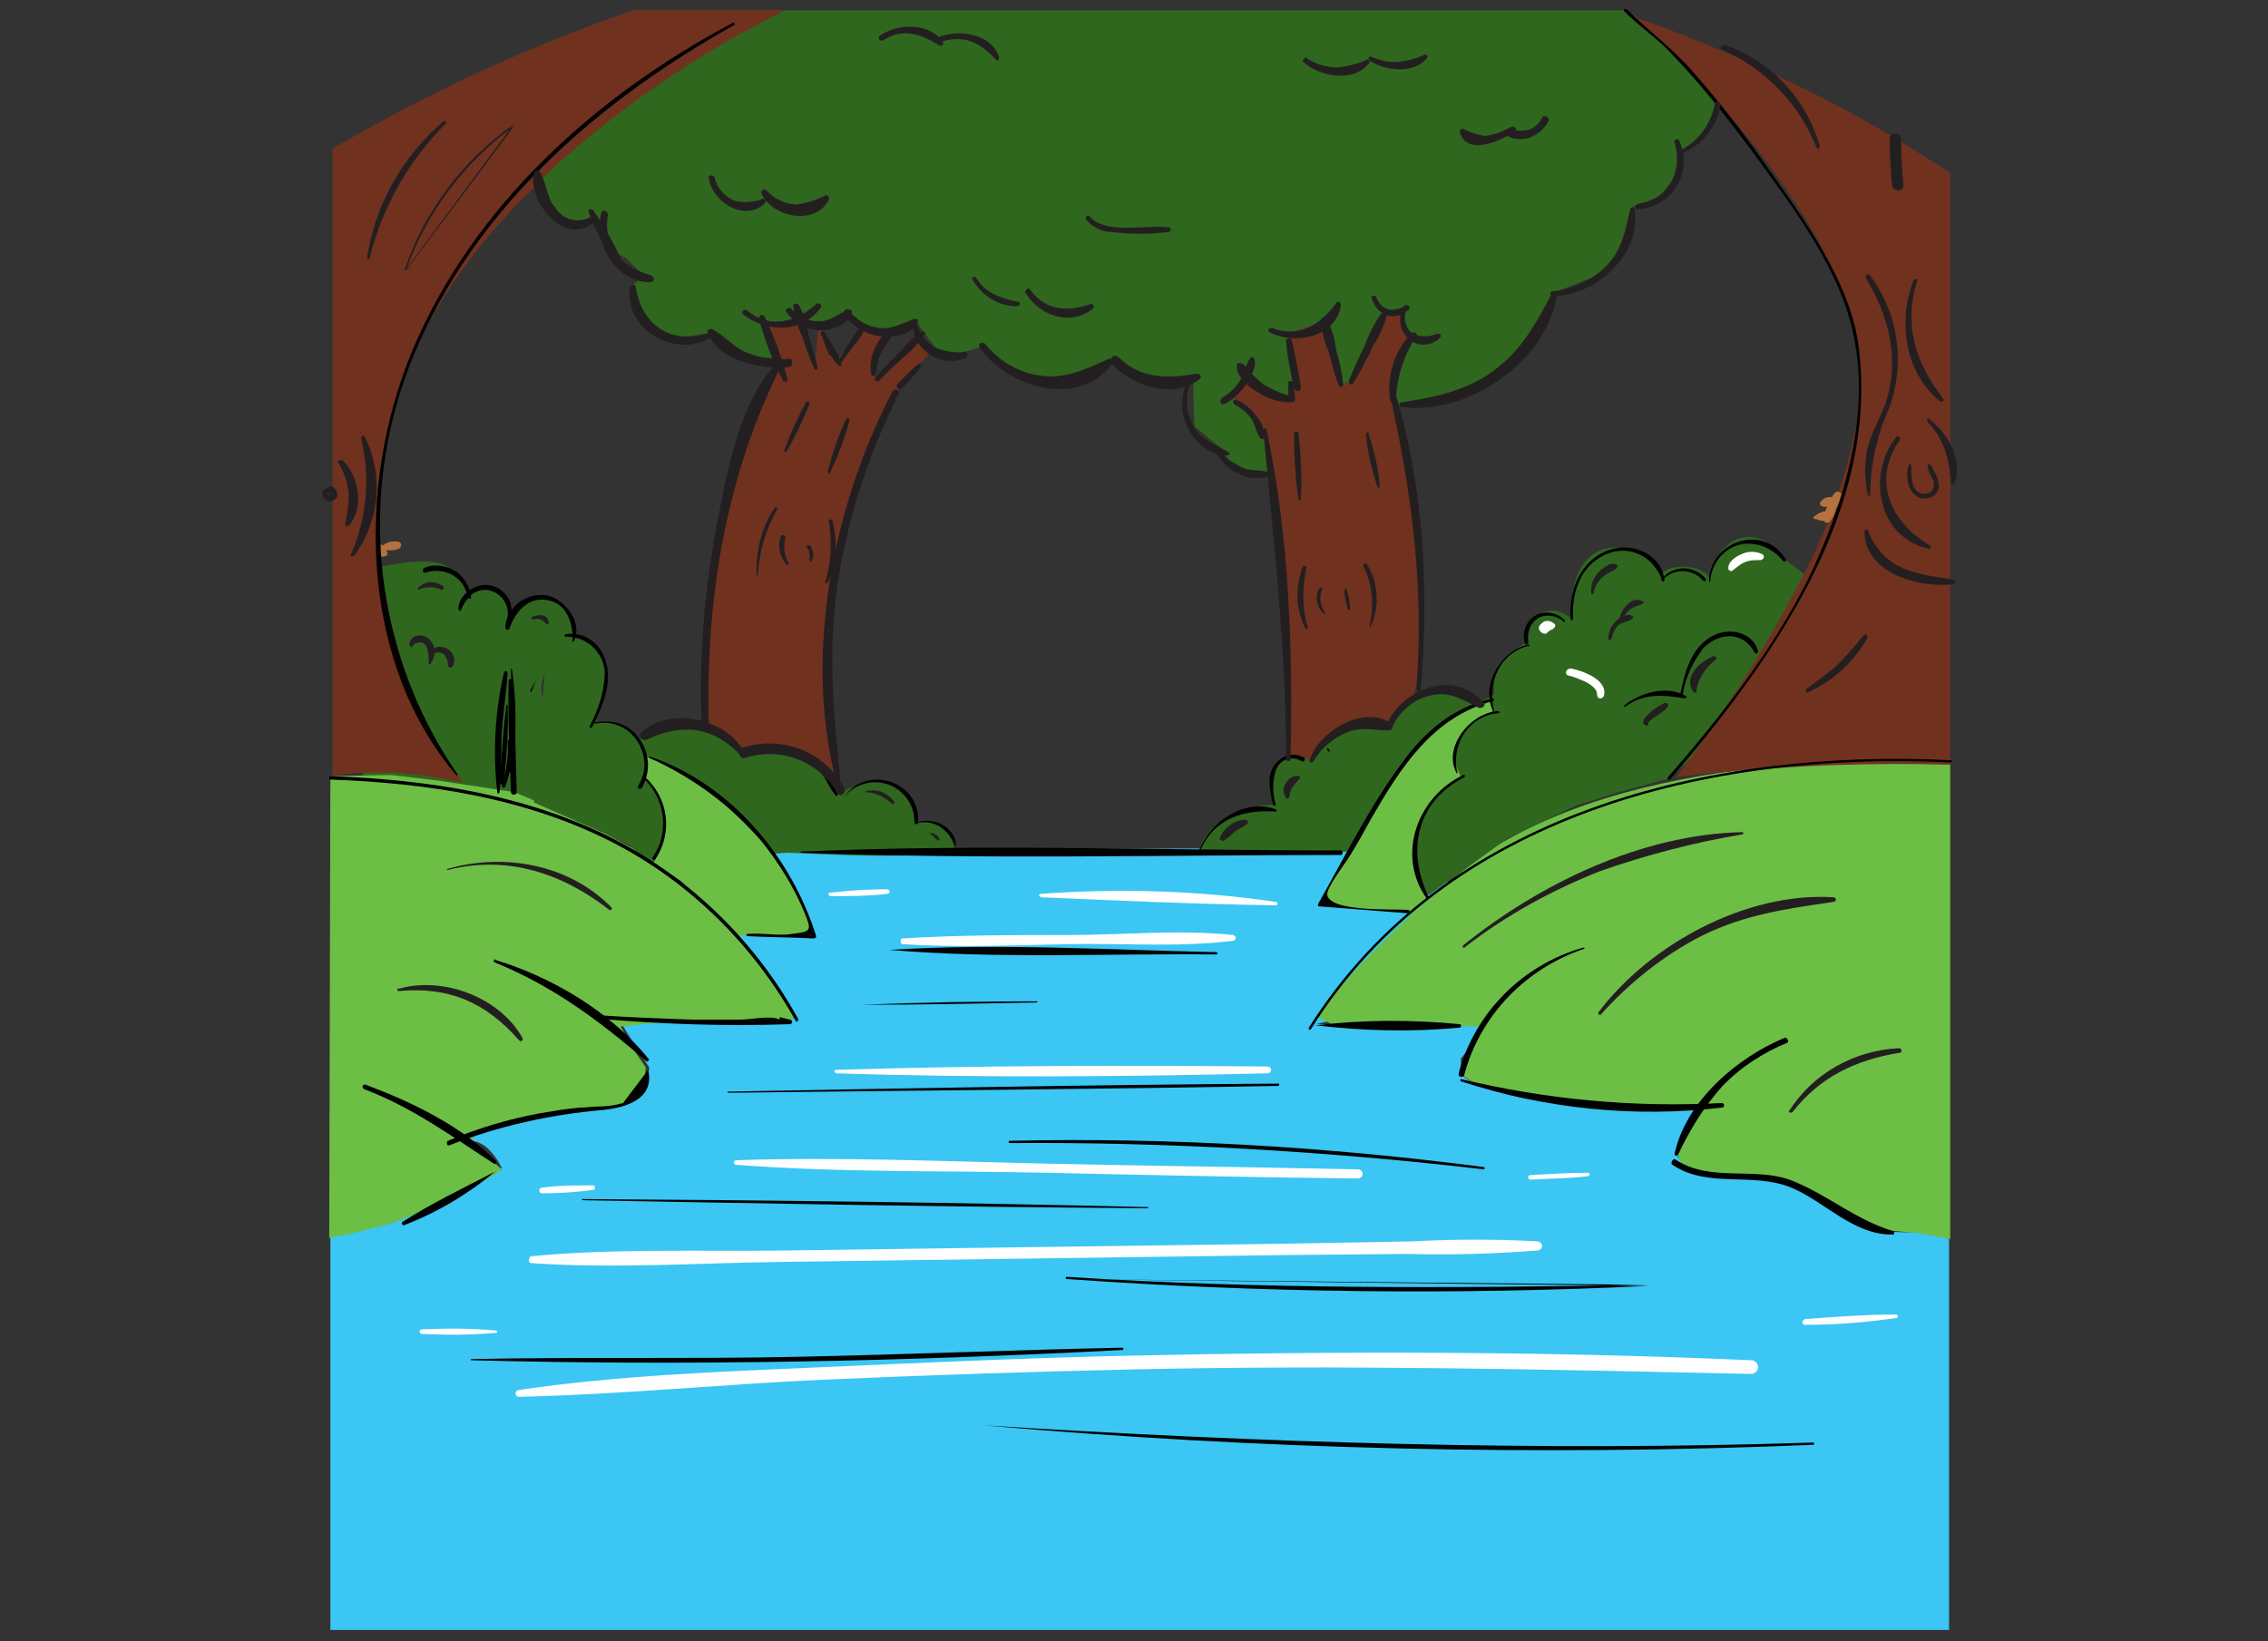 <?xml version="1.0" encoding="utf-8"?>
<!-- Generator: Adobe Illustrator 25.4.1, SVG Export Plug-In . SVG Version: 6.00 Build 0)  -->
<svg version="1.1" id="illustration" xmlns="http://www.w3.org/2000/svg" xmlns:xlink="http://www.w3.org/1999/xlink" x="0px"
	 y="0px" viewBox="0 0 198.4 143.6" style="enable-background:new 0 0 198.4 143.6;" xml:space="preserve">
<rect x="0" y="0" width="198.4" height="143.6" fill="#333333" stroke="none"/>
<style type="text/css">
	.st0{fill:#2F671F;}
	.st1{fill:#3BC6F4;}
	.st2{fill:#6DBE45;}
	.st3{fill:#71311F;}
	.st4{fill:#B57240;}
	.st5{fill:#010101;}
	.st6{fill:#231F20;}
	.st7{fill:#FFFFFF;}
</style>
<path class="st0" d="M150.4,4.5v4.7l0,0l-0.3,0.6l0,0l-1,1.9l0,0l-1.9,1.5l-0.5-0.8l0.2,2.6l-1.7,2.2l-1.8,0.7l0,0l-0.6,0.2
	c0,0.2,0,0.5,0,0.7l-0.1,1.7l-0.6,0.8L140,24l-4.1,1.6l-2,4.3l0,0l0,0l0,0l-3.1,3l0,0l-1.4,1.3l-1.9,0.3l0,0l-4.7,0.8l-0.4,0.2
	l-8.6,4.4l-2.3,1.2h-0.1l-0.4,0.2l-2-0.2l-1.5-0.9l-0.6-0.9l0,0l-2.4-2l-0.1-2.3v-1.7l-1.5,0.3l-3-0.7l-2.3-1.3l-1,0.5l0,0l-2.5,1.2
	h-4l-2.8-1.4l0,0L86,30.3L83.6,31l-1.4-0.1l-2-2.7L80,28.3L78.5,29l0,0l-0.8,0.4L76.7,29l0,0l-1.1-0.5l-1.4-1.1l-0.1-0.1l-1.6,0.9
	L70,28h-0.2l-3,0.2l0.1,0.2c0.3,0.8,0.6,1.5,0.9,2.3l0,0l0.2,0.6h-1.3L64.7,31c0,0,0,0-0.1,0l-2.2-1.9h-0.2l-2.5,0.4l-2.1-0.3
	l-1.5-1.5l-0.8-2.7l1-0.9l-1.5-1.5L53.6,22l-0.3-0.5l-0.4-0.8L51.9,19l-0.7,0.4l-1.7,0l-1.6-1.6l-0.7-2L47,15.4l0,0v-0.6l0,0l0.7-11
	c2.5-1,5.1-2,7.7-2.9h86.8c0.3,0.2,0.7,0.4,1,0.7l0,0C145.6,2.5,148,3.5,150.4,4.5z"/>
<path class="st1" d="M67.2,74.3l53.4-0.1l19.6,9.6l-25.1,5.8l4.3,0.1l4.5,0.2l5.8-0.2l-1.1,1.9l-0.8,1V94c0,0,2.9,3.4,20.8,3
	c-1,1.1-1.6,2.5-2,3.9l0.9,1.4l1.5,0.3l2.4,0.3h2.9l1.8,0.5l3.6,1.9l1,0.6l2.1,1.2l1.8,0.6l1.7,0.1h3l1.2,0.6v34.2H28.9v-34.4
	c0,0,5.3-0.8,8.7-2.7s6.3-3.3,6.3-3.3s-1.1-2.5-2.9-2.4l1.4-1.2l11.7-2l2.3-1.2l0.4-2l-1.3-2l-1.1-1.8l-1.8-1.1l5.2,0.6l5.1,0.1
	l4.5-0.2l-13-5.5L67.2,74.3z"/>
<path class="st2" d="M170.6,66.8c0,0-24.2-2.1-39.7,7.2c-5.9,4.2-11.2,9.2-15.8,14.9l1.6,0.8l4.2,0.1l3.8-0.1l5,0.1l-1.1,1.9
	l-0.8,2.3l1.4,0.9l2.9,0.8l5.4,0.8l6.1,0.5h3.9h1.2l-1,1.8l-1,2.1l0.6,1.4l4.2,0.5h2.9l1.8,0.5l3.6,1.9l2.5,1.3l2.4,1.1l3.3,0.3
	l2.6,0.5L170.6,66.8z"/>
<path class="st0" d="M47.9,62c-0.8-1.1-0.7-2.7,0.2-3.7c0.1-0.1,0.2-0.1,0.3,0c0,0,0,0.1,0.1,0.1c0.3-0.1,0.7-0.1,1-0.1l0.7-3.2
	c0,0-0.5-2.7-2.3-2.9c-1.2,0-2.4,0.4-3.3,1.3c0,0-0.4-2-1.8-2.1c-0.7-0.1-1.4,0.1-2,0.5c0,0,0.6-0.9-1.6-2.3s-8.5,0.7-8.5,0.7
	L32,71.9l14.6,1.5l2.1-10.8C48.4,62.5,48.1,62.3,47.9,62z"/>
<path class="st2" d="M28.9,67.9l5.3-0.1l4.2,0.5l6.6,1l5.9,2.5l5.7,3.1l4.5,3.5l5.4,5.8l3.2,4.9l-5.6,0.5L59,89.3l-4.7,0.5l0.6,1.1
	l-0.1,0l1.7,2.5l-0.3,2.2L54,96.8l-3,0.5l-3.8,0.3l-3.1,0.7l-1.8,0.4L41,99.9l1.5,1.2l1.4,1.2c-0.6,0.5-1.3,0.9-2,1.2
	c-0.7,0.3-4.3,2.1-4.3,2.1l-1.7,0.8l-1.9,0.7l-3.2,0.8l-2,0.4l0,0L28.9,67.9z"/>
<path class="st0" d="M68.9,74.6c1,0,14.5,0.9,14.6-0.6c0.2-2.1-1.8-2.2-3.5-2c0.6-1.8-1.6-3-2.3-3.5c-0.9-0.7-4.7,0.9-4.6,1.1
	l-1.5-2.3l-1.7-1l-1.5-0.7h-1.9l-1.5,0.4l-1.6-1.4l-2.3-1l-2.3,0.1l-2,0.5L56,64.7l-1.2-1.1l-0.9-0.4l-0.8-0.1l-1.2,0.2l1-2.4l0.2-2
	l-0.4-1.5L51.8,56l-1.3-0.5L47.9,56l-1.2,14.2l6.6,2.9l1.7,0.8l1.2,1.1l0.9,0.4L68.9,74.6z"/>
<path class="st0" d="M141.6,69.3l4.4-1.2l16.4-14.4l-6.3-4.8c0,0-1.3-2.1-3.4-1.9s-3.1,2.7-3.1,3.7c-0.5-1.4-3.7-1.4-4.2-0.5
	s0.5-2.1-3.8-2.3s-4.3,5.4-4,6.1s-1-1-2.3-0.5c0,0-1.6,0.1-1.6,2.6c0,0-3.3,1.7-3,4.1v1.8c-1.4,0.5-2.5,1.5-3,2.8
	c-0.9,2.2,0.2,3,0.2,3s-3.9,2-4.2,6s1.3,4.5,1.3,4.5l6.8-4.9l6-2.9L141.6,69.3z"/>
<path class="st0" d="M117.8,74.5c0,0-8.8,0.6-12.9,0c0.3-2.1,3.3-4.1,6.6-4.1c-0.9-1.9-0.5-3.7,1.5-4.3l1.7,0.3l1.1-1.6l2-1.4
	l2.1-0.2l1.5,0.3l1.6-1.7l0.6-0.9l1.8-0.7l2.1,0.2l1.9,1l2.5-1.2c0,0-4,14.7-3.9,14.5S117.8,74.5,117.8,74.5z"/>
<polygon class="st2" points="56.5,66.2 58.2,66.8 61,68.3 63.6,70.5 67.2,74.1 70,78.7 71.1,81.5 69.7,81.9 67.8,81.9 65.6,81.8 
	64.4,81.9 59.6,77.1 57.2,75.5 57.8,74.1 58.1,73.2 58.2,71.5 57.6,69.5 56.8,68.3 56.3,67.9 "/>
<path class="st3" d="M170.6,15.1v51.8c-7.1-0.2-13.4,0.1-17.7,0.5l0,0h-0.5h-0.1c-3.6,0.3-5.7,0.6-5.7,0.6l0.8-1
	c0.6-0.8,1.5-2.1,2.6-3.7v-0.1c2.9-4.1,5.5-8.5,7.8-13c2.2-4.1,3.7-8.5,4.6-13.1c0,0,0-0.1,0-0.1c0.3-1.8,0.4-3.7,0.2-5.5
	c0-0.3-0.1-0.6-0.1-0.9l0,0c-0.1-0.9-0.4-1.8-0.6-2.8c0,0,0-0.1,0-0.1c-2-6.7-7-13.5-11.4-18.5L150,8.7V8.7
	c-2.2-2.5-4.6-4.9-7.1-7.2l0,0l-0.6-0.6c0.3,0.2,0.7,0.4,1,0.7l0,0c2.5,0.9,4.9,1.8,7.2,2.8c1.2,0.5,2.5,1.1,3.8,1.7
	c4,1.8,7.8,3.8,11.5,6C167.4,13.1,169,14.1,170.6,15.1z"/>
<path class="st3" d="M68.7,0.9c-7.9,3.9-15.1,8.9-21.5,14.9v0.1c-5,4.8-9.5,10.6-11.9,17.3c-0.1,0.2-0.2,0.5-0.2,0.7s-0.2,0.7-0.3,1
	l0,0c-0.9,3.1-1.5,6.3-1.6,9.5c0,0.1,0,0.3,0,0.4c0,1.6,0,3.2,0.2,4.8c0.6,5.5,2.3,10.9,5,15.7c0,0,0,0.1,0.1,0.1
	c0.6,1.1,1.3,2.1,2,3.1c-2.8-0.7-5.7-1-8.6-0.9c-0.9,0-1.9,0.1-2.8,0.3V43.5v-0.8L29.1,13c6-3.5,12.2-6.6,18.6-9.2
	c2.5-1,5.1-2,7.7-2.9H68.7z"/>
<path class="st4" d="M33.4,48.7C33.5,48.7,33.5,48.6,33.4,48.7c0-0.1,0-0.1,0-0.1C33.4,48.6,33.4,48.6,33.4,48.7
	C33.4,48.7,33.4,48.7,33.4,48.7z"/>
<path class="st4" d="M33.3,47.6c-0.1,0.3,0,0.7,0.2,1c0.1,0.1,0.2,0.1,0.3,0c0.1,0,0.1-0.1,0.1-0.2C33.8,48.1,33.7,47.8,33.3,47.6
	C33.4,47.6,33.3,47.6,33.3,47.6L33.3,47.6z"/>
<path class="st4" d="M33.1,48.1c-0.1,0.2-0.1,0.4,0.1,0.6c0.1,0,0.1,0,0.2,0h0.1c0.1,0,0.1-0.1,0.1-0.2c0,0,0,0,0,0
	c0-0.1-0.1-0.2-0.1-0.3S33.2,47.9,33.1,48.1L33.1,48.1z"/>
<path class="st4" d="M33.5,48c0.4,0.2,0.9,0.2,1.4,0c0.2-0.1,0.3-0.5,0-0.6c-0.5-0.1-1,0-1.4,0.3c-0.1,0-0.1,0.1-0.1,0.2
	C33.4,47.9,33.5,48,33.5,48L33.5,48z"/>
<path class="st4" d="M160.7,43c-0.4,0.2-0.6,0.8-0.8,1.2c-0.2,0.4-0.4,0.9-0.3,1.4c0,0.1,0.2,0.2,0.3,0.1c0,0,0,0,0.1,0
	c0.3-0.3,0.5-0.7,0.6-1.2c0.3-0.4,0.4-0.9,0.5-1.3C161,43.1,160.9,43,160.7,43C160.8,43,160.7,43,160.7,43L160.7,43z"/>
<path class="st4" d="M158.7,45.4c0.5,0.1,0.9-0.1,1.3-0.4c0.1-0.1,0.1-0.2,0-0.3c0,0-0.1,0-0.1,0c-0.4,0-0.9,0.2-1.2,0.5
	C158.6,45.2,158.6,45.3,158.7,45.4C158.7,45.4,158.7,45.4,158.7,45.4L158.7,45.4z"/>
<path class="st4" d="M159.1,45.2C159.2,45.2,159.2,45.2,159.1,45.2C159.2,45.2,159.2,45.1,159.1,45.2
	C159.1,45.1,159.1,45.1,159.1,45.2C159.1,45.1,159.1,45.2,159.1,45.2C159.1,45.2,159.1,45.2,159.1,45.2z"/>
<path class="st4" d="M159.1,45.5c0.3,0.1,0.7,0.1,1-0.1c0.3-0.2,0.1-0.7-0.2-0.5c-0.3,0.1-0.5,0.2-0.8,0.2
	C158.9,45.1,158.9,45.5,159.1,45.5L159.1,45.5z"/>
<path class="st4" d="M159.4,44.3c0.4,0.1,0.9,0,1.1-0.4c0.1-0.1,0-0.3-0.1-0.4c0,0,0,0-0.1,0c-0.4-0.1-0.9,0.1-1.1,0.5
	C159.2,44.1,159.2,44.2,159.4,44.3C159.3,44.3,159.4,44.3,159.4,44.3z"/>
<polygon class="st2" points="128,64.2 127.6,65 127.3,65.7 127.3,66.8 127.8,68 126.4,68.9 125.5,69.8 124.8,70.7 124.3,71.5 
	124,72.4 123.7,73.4 123.7,74.8 124,76.4 124.4,77.6 125,78.5 123.6,79.9 122,79.7 118.4,79.4 115.5,79.1 115.9,78.3 117.3,75.8 
	118.7,73.4 120.4,70.4 122,67.9 124,65.2 126.1,63.3 128.4,61.9 130.4,61.1 130.6,62.2 129.5,62.8 128.6,63.5 "/>
<polygon class="st3" points="62,63.3 61.8,57.6 62.7,48.6 65.2,38.2 68,32.2 67.7,30.1 66.8,28.2 68,28.4 70,28 70.8,30.4 
	71.3,31.9 71.6,28.5 72.8,30.6 73.2,31.4 74.7,29.8 75.6,28.5 77.1,29 77.6,29.4 76.8,30.8 76.4,32.7 76.8,33.2 79.4,30.6 
	80.3,29.6 81.5,30.6 79.9,32.6 78.1,34.7 76.6,38.2 74.6,43.6 73.7,47.6 73,50.9 72.5,55.5 72.5,59.5 72.6,63.3 73.2,66.4 
	73.4,68.8 71.1,66.6 68.6,65.5 66.6,65.5 65.1,65.8 62.8,64.1 "/>
<polygon class="st3" points="107.7,34.5 108.8,33.2 110.4,34.1 113,35 112.9,33.5 113.5,33.9 112.6,29.2 116,28 116.8,31.4 
	117.3,33.6 118.2,33.4 119.7,30.1 121.4,27.3 122.6,27.2 123,28.9 123.7,29.4 122.6,31.2 121.9,33.2 122.1,35.5 123.5,42.2 
	124.3,49.1 124.4,54 124.2,58.8 123.6,61 121.4,63.6 119.9,63.2 117.8,63.5 115.8,64.8 114.7,66.4 113.6,66.4 112.9,66.2 
	112.6,63.3 112.6,57.6 112.3,51.9 111.4,42.1 110.7,38.2 109.8,36.7 108.5,35.4 "/>
<path class="st5" d="M44.7,58.6c0.1,2.9,0,5.9-0.2,8.8c0,0.2,0.3,0.2,0.3,0c0.4-2.9,0.4-5.9,0-8.8C44.8,58.5,44.6,58.5,44.7,58.6
	L44.7,58.6z"/>
<path class="st5" d="M69.8,89.1c-3.7-6.7-9.3-12.2-16.1-15.7c-7.7-3.9-16.3-5.2-24.8-5.5c-0.1,0-0.1,0.1-0.1,0.2c0,0,0,0.1,0.1,0.1
	c8.5,0.3,17.1,1.6,24.7,5.5c6.8,3.5,12.3,9,16,15.6c0,0.1,0.1,0.1,0.2,0S69.8,89.2,69.8,89.1L69.8,89.1z"/>
<path class="st5" d="M52.6,88.7h-0.2l0,0H52.6L52.6,88.7z"/>
<path class="st5" d="M51.9,88.7L51.9,88.7L51.9,88.7z"/>
<path class="st5" d="M52.1,89.1c5.7,0.5,11.3,0.7,17,0.5c0.1,0,0.2-0.1,0.2-0.2s-0.1-0.2-0.2-0.2l0,0l-0.8-0.2c-0.1,0-0.1,0-0.1,0.1
	c0,0,0,0.1,0,0.1c-0.7-0.4-2.6,0-3.4,0c-1.4,0-2.8,0-4.2,0c-2.8-0.1-5.7-0.2-8.5-0.4C51.9,88.8,51.9,89.1,52.1,89.1z"/>
<path class="st5" d="M43.3,84.2c5.1,2.1,9,5,13.2,8.6c0.1,0.1,0.2,0.1,0.2,0c0.1-0.1,0.1-0.2,0-0.2c-3.3-4.1-8.4-7.1-13.3-8.6
	C43.2,83.8,43.1,84.1,43.3,84.2z"/>
<path class="st5" d="M56.7,93.6l-2.2,2.9c-0.7,0.2-1.4,0.3-2.1,0.3c-0.6,0-1.2,0.1-1.7,0.1c-1.2,0.1-2.3,0.3-3.5,0.5
	c-2.7,0.5-5.4,1.3-8,2.4c-0.2,0.1-0.1,0.5,0.1,0.4c4.3-1.7,8.9-2.7,13.5-3.1C54.8,96.9,57.3,96.1,56.7,93.6
	C56.8,93.5,56.6,93.5,56.7,93.6L56.7,93.6z"/>
<path class="st5" d="M31.9,95.3c4.2,1.6,7.6,4.1,11.3,6.5c0.1,0.1,0.3-0.1,0.2-0.2c-3-3.1-7.4-5.2-11.4-6.7
	C31.7,94.8,31.6,95.2,31.9,95.3z"/>
<path class="st5" d="M43.3,102.5c-2.7,1.4-5.6,2.8-8.1,4.4c-0.1,0.1,0,0.3,0.1,0.3C38.2,106.1,40.9,104.5,43.3,102.5
	C43.4,102.6,43.4,102.5,43.3,102.5L43.3,102.5z"/>
<path class="st5" d="M170.6,66.5c-21-1-44.2,4.5-56.1,23.4c-0.1,0.1,0.1,0.3,0.2,0.1c11.8-18.8,35-24.3,55.9-23.3
	C170.8,66.7,170.8,66.5,170.6,66.5z"/>
<path class="st5" d="M115.1,89.7c4.2,0.5,8.4,0.6,12.6,0.2c0.1,0,0.1-0.1,0.1-0.2c0-0.1-0.1-0.1-0.1-0.1
	C123.5,89.2,119.3,89.2,115.1,89.7C115,89.7,115,89.8,115.1,89.7L115.1,89.7z"/>
<path class="st5" d="M137.5,84.7L137.5,84.7L137.5,84.7z"/>
<path class="st5" d="M138.5,82.9c-5.3,1.5-9.5,5.7-10.9,11c0,0.1,0,0.3,0.2,0.3c0.1,0,0.3,0,0.3-0.2c1.4-5.2,5.4-9.3,10.5-11
	C138.7,83.1,138.6,82.9,138.5,82.9z"/>
<path class="st5" d="M127.8,94.6c7.4,2.4,15.1,3.2,22.8,2.3c0.3,0,0.3-0.4,0-0.4c-7.7,0.4-15.3-0.3-22.8-2.1
	C127.8,94.4,127.7,94.5,127.8,94.6C127.8,94.6,127.8,94.6,127.8,94.6L127.8,94.6z"/>
<path class="st5" d="M156.1,90.8c-4.1,1.7-8.6,5.5-9.6,10.1c0,0.1,0,0.2,0.1,0.2c0.1,0,0.1,0,0.2-0.1c1-2.1,2.2-4.1,3.8-5.9
	c1.6-1.7,3.6-3,5.8-3.9C156.5,91.1,156.3,90.7,156.1,90.8L156.1,90.8z"/>
<path class="st5" d="M146.3,101.9c3.1,2.1,7,0.6,10.4,2c2.9,1.2,5.5,4.2,8.9,4.1c0.1,0,0.1-0.1,0.1-0.2c0,0,0-0.1-0.1-0.1
	c-3.3-1-5.6-3.1-8.8-4.4c-3.3-1.3-7.2,0.2-10.3-1.9C146.3,101.4,146.1,101.8,146.3,101.9L146.3,101.9z"/>
<path class="st5" d="M40,67.7c-7.7-11.2-8.9-25.7-3.2-38C42.3,17.5,52.8,8.6,64.2,2.2c0.1,0,0.1-0.1,0-0.2c0,0-0.1-0.1-0.1,0
	c-11.9,6.3-22.7,16-28,28.6c-4.9,11.7-4.7,27.2,3.8,37.2C40,67.9,40.1,67.8,40,67.7L40,67.7z"/>
<path class="st5" d="M142.1,1c1.4,1.4,3.1,2.5,4.4,4c2.4,2.5,4.5,5.2,6.6,8c3.5,4.8,8,10.6,9.1,16.6c1.4,7-1,14.8-4,21
	C155,57,150.6,62.6,145.9,68c-0.1,0.1,0.1,0.3,0.2,0.2c8.8-10.3,18.3-23.4,16.5-37.8c-0.7-5.8-5-11.5-8.3-16.2
	c-1.9-2.7-3.9-5.3-6.1-7.8c-1.8-2.1-4-3.7-5.9-5.6c0,0-0.1,0-0.2,0C142,0.9,142,0.9,142.1,1L142.1,1z"/>
<path class="st5" d="M50.2,56.1c0.8-1.6-0.7-3.6-2.3-4c-1.7-0.3-3.4,0.8-3.7,2.6c0,0.1,0,0.1,0,0.2c0,0.1,0.1,0.2,0.2,0.2
	c0.1,0,0.2-0.1,0.2-0.2c0.5-1.4,1.6-2.7,3.3-2.4s2.2,2,2.2,3.5C50,56.1,50.2,56.2,50.2,56.1L50.2,56.1z"/>
<path class="st5" d="M44.7,54c0.3-1.3-0.5-2.5-1.8-2.8c0,0,0,0-0.1,0c-1.2-0.2-2.7,0.8-2.7,2.1c0,0.1,0.2,0.2,0.2,0.1
	c0.4-0.9,1-1.8,2.2-1.8c1.2,0.1,2.1,1.2,1.9,2.4c0,0,0,0,0,0C44.5,54.1,44.6,54.1,44.7,54C44.7,54.1,44.7,54,44.7,54z"/>
<path class="st5" d="M41.2,52.2c-0.2-1.7-1.7-2.9-3.4-2.7c-0.2,0-0.5,0.1-0.7,0.2c-0.2,0.1-0.1,0.5,0.1,0.4c1.5-0.5,3.1,0.2,3.6,1.7
	c0.1,0.1,0.1,0.3,0.1,0.5C41,52.4,41.3,52.4,41.2,52.2L41.2,52.2z"/>
<path class="st5" d="M133.7,56.2c-0.2-0.9,0.2-1.8,1-2.2c0.7-0.3,1.6-0.1,2.1,0.4c0.1,0,0.1,0,0.1,0c0,0,0-0.1,0-0.1
	c-0.6-0.7-1.7-0.9-2.5-0.5c-0.9,0.5-1.3,1.5-1,2.5c0,0.1,0.1,0.1,0.1,0.1C133.7,56.3,133.7,56.3,133.7,56.2L133.7,56.2z"/>
<path class="st5" d="M137.6,54.1c-0.1-2,0.5-4.2,2.3-5.3c1.7-1.1,3.9-0.7,5,1c0.2,0.3,0.4,0.6,0.5,1c0,0.1,0.2,0.1,0.2,0
	c-0.2-2.3-2.8-3.4-4.8-2.7c-2.6,0.9-3.6,3.6-3.4,6.1C137.4,54.3,137.6,54.3,137.6,54.1L137.6,54.1z"/>
<path class="st5" d="M145.4,50.8c0.8-1,2.3-1.1,3.3-0.3c0.1,0.1,0.2,0.2,0.3,0.3c0.1,0.2,0.3-0.1,0.2-0.2c-0.9-1-2.4-1.2-3.5-0.3
	c-0.1,0.1-0.3,0.3-0.4,0.4C145.2,50.7,145.3,50.7,145.4,50.8C145.3,50.8,145.4,50.8,145.4,50.8z"/>
<path class="st5" d="M149.6,50.9c0.1-1.6,1.2-3,2.8-3.3c1.4-0.2,2.7,0.4,3.6,1.5c0.1,0.1,0.3,0,0.2-0.2c-2-3.2-6.7-1.5-6.7,2
	C149.5,50.9,149.5,50.9,149.6,50.9C149.6,50.9,149.6,50.8,149.6,50.9L149.6,50.9z"/>
<path class="st5" d="M142.2,61.8c1.7-1.2,3.3-1,5.2-0.7c0.1,0,0.2-0.1,0.1-0.2c-1.7-1-4-0.3-5.4,0.8C142,61.8,142.1,61.9,142.2,61.8
	z"/>
<path class="st5" d="M147.2,60.8c0.2-1.5,0.9-2.9,1.8-4.1c1.4-1.4,3.5-1.5,4.5,0.4c0.1,0.2,0.3,0,0.3-0.1c-0.4-1.6-2.3-2.1-3.7-1.5
	c-2.1,0.9-2.7,3.2-3.1,5.2C147,60.8,147.2,60.9,147.2,60.8z"/>
<path class="st5" d="M71.7,67.2c0.2,0.4,0.5,0.8,0.7,1.3c0.2,0.4,0.4,0.7,0.7,1.1c0.1,0.1,0.2,0,0.2-0.1c-0.2-0.4-0.4-0.8-0.7-1.1
	c-0.3-0.4-0.6-0.8-0.8-1.2C71.8,67.1,71.6,67.2,71.7,67.2z"/>
<path class="st5" d="M73.8,69.8c1.1-1.5,3.3-1.8,4.8-0.7c0.9,0.7,1.4,1.7,1.4,2.9c0,0.1,0.1,0.1,0.2,0.1c0,0,0.1,0,0.1-0.1
	C80.6,68.3,75.7,66.8,73.8,69.8C73.6,69.8,73.8,69.8,73.8,69.8L73.8,69.8z"/>
<path class="st5" d="M79.9,72.1c0.8-0.3,1.6-0.2,2.3,0.2c0.6,0.4,1.1,1,1.3,1.7c0,0,0.1,0.1,0.1,0c0,0,0,0,0,0
	C83.7,72.2,81.3,71.3,79.9,72.1C79.8,72,79.8,72.1,79.9,72.1L79.9,72.1z"/>
<path class="st5" d="M105,74.4c1.2-2.8,3.8-3.6,6.6-3.4c0.1,0,0.1-0.2,0-0.2c-2.7-1-5.8,1.1-6.7,3.6C104.8,74.4,104.9,74.5,105,74.4
	L105,74.4z"/>
<path class="st5" d="M111.6,70.4c-0.3-1-0.3-2,0-3c0.3-0.9,1.3-1.3,2.1-0.9c0.1,0,0.1,0.1,0.2,0.1c0.2,0.1,0.3-0.2,0.2-0.3
	c-0.8-0.5-1.9-0.3-2.5,0.5c-0.9,1-0.5,2.5-0.2,3.7C111.4,70.5,111.5,70.5,111.6,70.4C111.6,70.4,111.6,70.4,111.6,70.4L111.6,70.4z"
	/>
<path class="st5" d="M70.1,74.6c15.7,0.6,31.5,0.2,47.2,0.2c0.2,0,0.2-0.4,0-0.4c-15.7,0-31.5-0.6-47.2,0.1
	C70,74.4,70,74.6,70.1,74.6z"/>
<path class="st5" d="M116.4,66.2l-0.4-0.2l0,0L116.4,66.2L116.4,66.2L116.4,66.2z"/>
<path class="st5" d="M116.4,65.9c-0.1-0.1-0.1-0.3-0.2-0.4c0-0.1-0.2,0-0.1,0.1C116.2,65.7,116.3,65.8,116.4,65.9
	C116.4,66,116.5,66,116.4,65.9L116.4,65.9z"/>
<path class="st5" d="M41.9,60l0.7,0.2l0,0L41.9,60L41.9,60z"/>
<path class="st5" d="M44.1,58.8c-0.8,3.4-1,7-0.6,10.5c0,0.2,0.2,0.1,0.2,0c0.2-1.7,0.1-3.5,0.2-5.2s0.4-3.5,0.5-5.2
	c0-0.1-0.1-0.2-0.2-0.2C44.2,58.7,44.1,58.8,44.1,58.8L44.1,58.8z"/>
<path class="st5" d="M44.5,59.5c-0.1,3.2,0.1,6.5,0.2,9.8c0,0.3,0.5,0.3,0.5,0c-0.1-3.2-0.1-6.5-0.4-9.8c0-0.1-0.1-0.1-0.2-0.1
	C44.6,59.4,44.5,59.5,44.5,59.5z"/>
<path class="st5" d="M44.4,64.8c0.1,0.8,0,1.5-0.1,2.3c-0.1,0.6-0.3,1.2-0.4,1.7c0,0.1,0.1,0.1,0.2,0.1c0,0,0.1,0,0.1-0.1
	c0.5-1.3,0.7-2.7,0.5-4.1C44.7,64.7,44.4,64.7,44.4,64.8z"/>
<path class="st5" d="M44.3,61.7c-0.3,2.2-0.4,4.4-0.6,6.7c0,0.3,0.4,0.3,0.4,0c0.2-2.2,0.4-4.4,0.3-6.7
	C44.4,61.6,44.3,61.6,44.3,61.7L44.3,61.7z"/>
<path class="st5" d="M47.2,60.4H47l0,0H47.2L47.2,60.4L47.2,60.4z"/>
<path class="st5" d="M46.6,60C46.6,60,46.6,60,46.6,60C46.6,59.9,46.6,59.9,46.6,60C46.6,59.9,46.5,59.9,46.6,60
	C46.5,60,46.6,60,46.6,60C46.6,60,46.6,60,46.6,60z"/>
<path class="st5" d="M46.9,59.5l-0.5,0.9c0,0.1,0.1,0.2,0.1,0.1L46.9,59.5C47,59.5,46.9,59.4,46.9,59.5z"/>
<path class="st5" d="M77.8,83.1c9.4,0.8,19.1,0.3,28.6,0.4c0.1,0,0.1-0.1,0.1-0.1c0,0,0-0.1-0.1-0.1C97,83.1,87.3,82.5,77.8,83.1z"
	/>
<path class="st5" d="M75.4,87.9c5.1,0,10.2-0.1,15.3-0.2c0,0,0.1-0.1,0-0.1c0,0,0,0,0,0C85.6,87.6,80.5,87.7,75.4,87.9L75.4,87.9z"
	/>
<path class="st5" d="M63.7,95.6c16-0.2,32.1-0.3,48.1-0.6c0,0,0.1,0,0.1-0.1s0-0.1-0.1-0.1c-16,0.1-32.1,0.4-48.1,0.7
	C63.6,95.5,63.6,95.5,63.7,95.6C63.6,95.6,63.6,95.6,63.7,95.6z"/>
<path class="st5" d="M88.3,100c13.9-0.1,27.7,0.7,41.5,2.3c0.1,0,0.1-0.2,0-0.2c-13.8-1.8-27.6-2.6-41.5-2.3
	C88.2,99.9,88.2,99.9,88.3,100C88.2,100,88.2,100,88.3,100L88.3,100z"/>
<path class="st5" d="M52.1,105.9L52.1,105.9L52.1,105.9z"/>
<path class="st5" d="M51,105c16.5,0.3,33,0.6,49.4,0.7c0,0,0.1-0.1,0-0.1c0,0,0,0,0,0c-16.5-0.4-33-0.6-49.4-0.7
	C50.9,104.8,50.9,105,51,105L51,105z"/>
<path class="st5" d="M93.4,111.9c16.9,1.2,33.9,1.4,50.8,0.6 M144.1,112.4c-17,0.3-33.8,0.4-50.8-0.7c-0.1,0-0.1,0.2,0,0.2
	L144.1,112.4z"/>
<path class="st5" d="M41.2,119c18.9,0.5,38.1,0.1,57-0.9c0.1,0,0.1-0.2,0-0.2c-9.5,0.2-19,0.6-28.5,0.8s-19,0-28.5,0.2
	C41.2,118.8,41.2,119,41.2,119L41.2,119z"/>
<path class="st5" d="M86.1,124.7c24.1,2.1,48.3,2.7,72.5,1.7c0.1,0,0.1-0.1,0.1-0.1c0,0,0-0.1-0.1-0.1
	C134.3,127,110.2,126.2,86.1,124.7C86.1,124.6,86.1,124.7,86.1,124.7z"/>
<path class="st5" d="M133.6,56.4c-2.3,0.6-4.1,3.5-3,5.8c0,0.1,0.1,0,0.1,0c-0.6-2.4,0.4-5,3-5.7c0,0,0.1,0,0.1,0c0,0,0-0.1,0-0.1
	c0,0,0,0,0,0L133.6,56.4z"/>
<path class="st5" d="M131.1,62.2c-2.4,0.1-4.9,3.1-3.7,5.4c0,0.1,0.2,0,0.1,0c-0.3-1.1-0.1-2.3,0.5-3.3c0.7-1.1,1.8-1.8,3-1.9
	C131.2,62.4,131.2,62.3,131.1,62.2L131.1,62.2z"/>
<path class="st5" d="M128,67.8c-4,1.9-5.9,7-3.2,10.8c0,0,0.1,0,0.2,0c0,0,0-0.1,0-0.1c-2-4-1.1-8.4,3.1-10.5
	C128.2,67.9,128.1,67.7,128,67.8z"/>
<path class="st5" d="M49.4,55.7c1.8-0.1,3.4,1.3,3.5,3.1c0,0.1,0,0.2,0,0.3c-0.1,1.6-0.6,3.1-1.3,4.4c-0.1,0.1,0.1,0.3,0.2,0.1
	c0.9-1.8,1.9-4,1.1-6c-0.5-1.5-2-2.4-3.5-2.1C49.4,55.6,49.4,55.7,49.4,55.7L49.4,55.7z"/>
<path class="st5" d="M52.1,63.3c2-0.4,3.8,0.9,4.2,2.9c0.2,0.9,0,1.8-0.5,2.6c0,0.1,0,0.2,0.1,0.2c0.1,0,0.2,0,0.2,0
	c1.1-1.8,0.6-4.1-1.1-5.3c-0.9-0.6-1.9-0.7-2.9-0.5C51.9,63.1,52,63.3,52.1,63.3z"/>
<path class="st5" d="M56.2,68c2,1.8,2.4,4.8,0.9,7c-0.1,0.2,0.1,0.3,0.2,0.2c1.6-2.3,1.2-5.5-1-7.3C56.3,67.8,56.2,67.9,56.2,68
	L56.2,68z"/>
<path class="st5" d="M130.6,61.1c-3.4,0.7-6,2.9-8,5.7c-2.8,3.8-5,8.2-7.3,12.3c0,0.1,0,0.2,0.1,0.2c0,0,0,0,0.1,0l7.7,0.6
	c0.2,0,0.2-0.2,0-0.3c-1.4-0.1-6.8,0.2-7.1-1.3c-0.1-0.6,1.6-2.8,1.9-3.3c0.7-1.1,1.3-2.2,1.9-3.3c2.6-4.5,5.4-9,10.8-10.4
	C130.7,61.3,130.7,61.1,130.6,61.1L130.6,61.1z"/>
<path class="st5" d="M56.8,66.3c3.8,1.7,7.2,4.2,9.9,7.4c1.5,1.9,2.8,4,3.7,6.2c0.6,1.5,0.6,1.6-1.1,1.8c-1.2,0.2-2.6-0.1-3.9,0
	c-0.1,0-0.1,0.1-0.1,0.1c0,0.1,0.1,0.1,0.1,0.1c1.9,0.1,3.9,0.1,5.8,0.2c0.1,0,0.2-0.1,0.2-0.2c0,0,0,0,0,0
	c-2.2-7-7.5-13.3-14.5-15.7C56.8,66.2,56.7,66.3,56.8,66.3L56.8,66.3z"/>
<path class="st6" d="M75.6,69.3c0.9,0,1.8,0.4,2.4,1c0.1,0.1,0.3,0,0.2-0.2C77.6,69.3,76.5,68.9,75.6,69.3
	C75.5,69.3,75.5,69.3,75.6,69.3C75.5,69.4,75.5,69.4,75.6,69.3L75.6,69.3z"/>
<path class="st6" d="M81.2,72.9c0.4,0.1,0.5,0.4,0.8,0.6c0.1,0.1,0.2,0,0.2-0.1C82,73,81.6,72.8,81.2,72.9L81.2,72.9L81.2,72.9z"/>
<path class="st6" d="M107.1,73.5c0.4-0.2,0.7-0.6,1-0.8c0.3-0.2,0.7-0.4,1-0.6c0.2-0.1,0-0.4-0.2-0.4c-1,0.1-1.8,0.7-2.2,1.6
	c0,0.1,0,0.2,0.1,0.2C107,73.6,107,73.6,107.1,73.5L107.1,73.5z"/>
<path class="st6" d="M112.8,69.7c0-0.7,0.5-1.1,0.9-1.6c0.1-0.1,0-0.1,0-0.2c0,0,0,0-0.1,0c-0.4-0.1-0.9,0.2-1.1,0.6
	c-0.3,0.4-0.3,0.9,0,1.3c0,0.1,0.1,0.1,0.2,0C112.8,69.8,112.8,69.7,112.8,69.7L112.8,69.7z"/>
<path class="st6" d="M36.6,51.6c0.6-0.3,1.4-0.3,2,0c0.1,0,0.2,0,0.2-0.1c0-0.1,0-0.1,0-0.2c-0.7-0.5-1.6-0.5-2.2,0.1
	C36.5,51.5,36.5,51.5,36.6,51.6C36.6,51.6,36.6,51.6,36.6,51.6L36.6,51.6z"/>
<path class="st6" d="M46.7,54.2c0.5-0.2,0.8,0.1,1.1,0.4c0.1,0,0.1,0,0.2,0c0,0,0-0.1,0-0.1c0-0.8-1-0.8-1.5-0.5
	C46.4,54,46.5,54.2,46.7,54.2z"/>
<path class="st6" d="M36.1,56.5c0.2-0.3,0.7-0.4,1-0.2c0.1,0.1,0.2,0.2,0.2,0.3c0.2,0.4,0.2,0.9,0.2,1.4c0,0.1,0,0.1,0.1,0.1
	c0.1,0,0.1,0,0.1-0.1c0.5-0.7,0.4-1.7-0.3-2.2c-0.4-0.3-1.1-0.3-1.4,0.1c-0.1,0.1-0.1,0.2-0.2,0.4c0,0.1,0,0.2,0.1,0.2
	C36,56.7,36.1,56.6,36.1,56.5z"/>
<path class="st6" d="M37.8,57.3c0.3-0.3,0.8-0.3,1.1,0c0.2,0.3,0.3,0.6,0.3,0.9c0,0.1,0.1,0.2,0.2,0.2c0.1,0,0.1,0,0.2-0.1
	c0.3-0.5,0.1-1.2-0.4-1.5c-0.5-0.3-1.1-0.3-1.5,0.1C37.4,57.1,37.6,57.4,37.8,57.3z"/>
<path class="st6" d="M139.4,51.9c0.1-0.6,0.4-1.1,0.9-1.5c0.3-0.3,0.9-0.4,1.2-0.8c0-0.1,0-0.2-0.1-0.2c-0.5-0.3-1.2,0.3-1.6,0.7
	c-0.4,0.5-0.7,1.1-0.6,1.8c0,0.1,0,0.1,0.1,0.1S139.4,51.9,139.4,51.9L139.4,51.9z"/>
<path class="st6" d="M141,55.8c0.1-0.5,0.3-0.9,0.7-1.2c0.3-0.2,0.8-0.2,1.1-0.5c0.1,0,0.1-0.1,0-0.2c0,0,0,0,0,0
	c-0.4-0.3-1.1,0.1-1.4,0.4c-0.4,0.4-0.7,0.9-0.7,1.5C140.6,56,141,56.1,141,55.8L141,55.8z"/>
<path class="st6" d="M142,54.1c0.2-0.4,0.4-0.7,0.8-0.9c0.3-0.2,0.6-0.2,0.9-0.4c0.1,0,0.1-0.2,0-0.2c-0.9-0.5-1.8,0.6-2,1.4
	C141.6,54.1,141.9,54.3,142,54.1L142,54.1z"/>
<path class="st6" d="M148.4,60.5c0.1-1.1,0.8-2.1,1.7-2.8c0.1-0.1,0-0.3-0.2-0.3c-0.7,0.3-1.3,0.7-1.7,1.3c-0.4,0.5-0.5,1.2-0.1,1.8
	c0.1,0.1,0.2,0.1,0.2,0.1C148.4,60.6,148.4,60.6,148.4,60.5L148.4,60.5z"/>
<path class="st6" d="M144.2,63.3c-0.1-0.2,0.8-0.7,0.9-0.8c0.3-0.2,0.6-0.4,0.8-0.7c0.1-0.1,0-0.2-0.1-0.3c0,0-0.1,0-0.2,0
	c-0.6,0.3-1.2,0.7-1.6,1.2c-0.3,0.3-0.4,0.6,0,0.8C144.1,63.5,144.2,63.4,144.2,63.3z"/>
<path class="st7" d="M151.4,50c0.4-0.2,0.7-0.6,1.2-0.8c0.4-0.2,0.9-0.2,1.4-0.2c0.1,0,0.3-0.1,0.3-0.3c0-0.1-0.1-0.2-0.1-0.2
	c-0.6-0.3-1.3-0.3-1.9,0c-0.5,0.2-1.2,0.7-1.1,1.3c0,0.1,0.1,0.1,0.2,0.1C151.3,50,151.4,50,151.4,50L151.4,50z"/>
<path class="st7" d="M136,54.6c-0.3-0.3-0.8-0.4-1.1-0.1c-0.1,0.1-0.1,0.1-0.2,0.2c-0.3,0.4,0.3,0.9,0.6,0.7
	c0.1-0.1,0.3-0.3,0.4-0.3S136.2,54.8,136,54.6z"/>
<path class="st7" d="M137.2,59.1c0.5,0.1,0.9,0.3,1.4,0.5c0.4,0.2,1.1,0.6,1.1,1.1s0.4,0.5,0.6,0.2c0.4-1.4-1.8-2.2-2.8-2.4
	C137,58.4,136.8,59,137.2,59.1z"/>
<path class="st6" d="M35.5,23.7c1.8-5.1,5.1-9.5,9.5-12.7 M44.9,10.9c-4.4,3.1-7.8,7.6-9.5,12.7c0,0.1,0.1,0.1,0.1,0L44.9,10.9z"/>
<path class="st6" d="M32.3,22.7c1.1-4.5,3.4-8.6,6.7-11.9c0.1-0.1-0.1-0.3-0.2-0.2c-3.6,3.1-6,7.3-6.7,12
	C32.2,22.7,32.3,22.7,32.3,22.7L32.3,22.7z"/>
<path class="st6" d="M150.6,4.3c3.8,1.7,6.8,4.8,8.3,8.6c0.1,0.2,0.3,0.1,0.3-0.1c-1.2-4.2-4.3-7.5-8.4-8.9
	C150.6,3.9,150.4,4.2,150.6,4.3L150.6,4.3z"/>
<path class="st6" d="M166.5,16.2c-0.1-1.3-0.2-2.7-0.2-4c0-0.3-0.2-0.5-0.5-0.5s-0.5,0.2-0.5,0.5c0,1.3,0.1,2.7,0.2,4
	C165.6,16.8,166.6,16.8,166.5,16.2z"/>
<path class="st6" d="M163,55.6c-0.7,0.9-1.5,1.8-2.3,2.6c-0.9,0.8-1.8,1.4-2.7,2.1c-0.1,0.1,0,0.3,0.1,0.3c2.2-1,4-2.6,5.2-4.7
	C163.5,55.6,163.2,55.4,163,55.6L163,55.6z"/>
<path class="st6" d="M128.1,82.9c3.6-2.8,7.6-5,11.9-6.7c4-1.4,8.2-2.5,12.4-3.2c0.1,0,0.1-0.1,0.1-0.1c0,0,0-0.1-0.1-0.1
	c-8.8,0.2-17.7,4.5-24.4,9.9C127.9,82.8,128,83,128.1,82.9L128.1,82.9z"/>
<path class="st6" d="M140,88.8c2.5-2.8,5.5-5.2,8.8-6.9c3.8-1.9,7.5-2.4,11.6-3c0.1,0,0.2-0.1,0.2-0.2c0-0.1-0.1-0.2-0.2-0.2
	c-7.6-0.5-16.1,4.1-20.6,10.1C139.8,88.7,139.9,88.8,140,88.8L140,88.8z"/>
<path class="st6" d="M156.8,97.3c2.4-3.1,5.6-4.6,9.4-5.2c0.2,0,0.2-0.4-0.1-0.4c-3.9,0.2-7.5,2.2-9.6,5.5
	C156.4,97.3,156.7,97.4,156.8,97.3L156.8,97.3z"/>
<path class="st6" d="M39.2,76.1c5.2-1.3,10,0.3,14.1,3.5c0.1,0.1,0.3-0.1,0.2-0.2c-3.7-3.8-9.4-4.8-14.3-3.4
	C39,76,39.1,76.1,39.2,76.1L39.2,76.1z"/>
<path class="st6" d="M34.9,86.7c4.4-0.4,7.6,1,10.5,4.3c0.2,0.2,0.4,0,0.3-0.2c-2-3.6-7-5.4-10.8-4.3C34.7,86.4,34.7,86.7,34.9,86.7
	L34.9,86.7z"/>
<path class="st6" d="M114.9,66.6c0.7-1.2,1.8-2.1,3.1-2.6c1.2-0.4,2.3-0.1,3.5-0.1c0.3,0,0.4-0.4,0.2-0.6c-2.4-1.7-6.3,0.7-7.1,3.1
	C114.4,66.7,114.7,66.8,114.9,66.6L114.9,66.6z"/>
<path class="st6" d="M121.8,63.6c0.6-1.3,1.7-2.3,3.1-2.7c1.7-0.5,2.9,0.2,4.4,1c0.2,0.1,0.4,0,0.5-0.1c0.1-0.1,0.1-0.3-0.1-0.4
	c-2.5-2.9-7.1-1.1-8.4,2C121.1,63.7,121.6,64,121.8,63.6L121.8,63.6z"/>
<path class="st6" d="M73.9,69c-1.7-3.2-5.4-4.7-8.9-3.6c-0.6,0.2-0.3,1.1,0.2,0.9c3.1-1,6.4,0.3,8.1,3.1c0.1,0.2,0.3,0.2,0.4,0.1
	S74,69.2,73.9,69L73.9,69z"/>
<path class="st6" d="M65.2,66c-1.4-3.1-6.6-4.3-9.1-1.9c-0.3,0.3,0.1,0.8,0.5,0.6c3.2-1.5,5.9-1.1,8.3,1.5
	C65.1,66.5,65.3,66.2,65.2,66z"/>
<path class="st6" d="M31.6,38.4c0.8,3.4,0.5,6.9-0.9,10.1c-0.1,0.2,0.2,0.2,0.3,0.1c2.2-3,2.6-7,0.9-10.4c0-0.1-0.2-0.1-0.2-0.1
	C31.6,38.3,31.6,38.3,31.6,38.4z"/>
<path class="st6" d="M28.6,42.7c-0.8,0.2-0.3,1.4,0.5,1.1C30,43.5,29.2,42.1,28.6,42.7c-0.1,0-0.2,0.1-0.1,0.2c0,0,0,0.1,0.1,0.1
	c0.2,0,0.2,0.5,0.1,0.3c-0.1-0.1-0.1-0.3,0-0.4c0,0,0,0,0,0C28.7,42.8,28.7,42.7,28.6,42.7C28.6,42.7,28.6,42.7,28.6,42.7L28.6,42.7
	z"/>
<path class="st6" d="M29.6,40.5c0.5,0.8,0.8,1.7,0.9,2.7c0,0.9-0.1,1.7-0.3,2.6c0,0.2,0.1,0.3,0.3,0.2c1.4-1.5,0.9-4.4-0.5-5.7
	c-0.1-0.1-0.3-0.1-0.3,0C29.5,40.3,29.5,40.4,29.6,40.5z"/>
<path class="st6" d="M163.2,24.3c2,3.3,3,7,1.8,10.8c-0.5,1.5-1.4,2.9-1.7,4.4c-0.2,1.3-0.2,2.6,0.1,3.8c0,0.1,0.2,0.1,0.2,0
	c0-2.4,0.5-4.8,1.4-7c0.6-1.3,0.9-2.7,1-4.1c0.2-2.9-0.7-5.9-2.5-8.2C163.4,23.9,163.2,24.1,163.2,24.3L163.2,24.3z"/>
<path class="st6" d="M165.9,38.2c-2.6,3.2-1.7,8.8,2.8,9.8c0.1,0,0.2,0,0.2-0.1c0-0.1,0-0.1-0.1-0.2c-3.4-2-5.1-5.7-2.6-9.2
	C166.3,38.3,166,38.1,165.9,38.2L165.9,38.2z"/>
<path class="st6" d="M167.4,24.5c-1.4,3.5-0.8,8.1,2.3,10.6c0.2,0.1,0.4,0,0.3-0.2c-2.4-3.1-3.5-6.4-2.3-10.3
	C167.8,24.4,167.5,24.3,167.4,24.5z"/>
<path class="st6" d="M168.6,36.9c1.5,1.5,1.9,3.3,2.1,5.4c0,0.2,0.2,0.1,0.3,0c0.7-2.1-0.6-4.4-2.2-5.6
	C168.7,36.5,168.5,36.7,168.6,36.9L168.6,36.9z"/>
<path class="st6" d="M167,40.6c-0.4,1.1-0.1,3.1,1.5,3c0.5,0,1-0.4,1.1-0.9c0.1-0.7-0.4-1.5-0.7-2c-0.1-0.2-0.3,0-0.3,0.1
	c0.1,0.4,0.3,0.8,0.5,1.2c0.2,0.6,0,1.2-0.8,1.2c-1.2-0.1-1.1-1.7-1.1-2.5C167.2,40.6,167.1,40.6,167,40.6
	C167,40.6,167,40.6,167,40.6L167,40.6z"/>
<path class="st6" d="M163.1,46.5c0,3.7,4.9,5,7.8,4.6c0.2,0,0.2-0.4,0-0.4c-3.4-0.5-6.1-0.8-7.5-4.3
	C163.4,46.3,163.1,46.3,163.1,46.5L163.1,46.5z"/>
<path class="st7" d="M78.9,82.6c4.8,0.3,9.7,0.1,14.5,0s9.8,0.3,14.5-0.3c0.1,0,0.2-0.1,0.2-0.3c0-0.1-0.1-0.1-0.2-0.2
	c-4.7-0.5-9.7,0-14.5,0s-9.7,0-14.5,0.3c-0.1,0-0.1,0.1-0.1,0.2C78.8,82.5,78.8,82.5,78.9,82.6L78.9,82.6z"/>
<path class="st7" d="M73.1,93.9c12.6,0.4,25.2,0.3,37.8,0c0.2,0,0.3-0.2,0.3-0.3c0-0.2-0.2-0.3-0.3-0.3c-12.6-0.1-25.2-0.1-37.8,0.3
	c-0.1,0-0.1,0.1-0.1,0.2C73,93.8,73.1,93.8,73.1,93.9L73.1,93.9z"/>
<path class="st7" d="M46.4,110.5c7.2,0.5,14.5,0,21.8-0.1l22.2-0.3l21.8-0.3l10.9-0.1c3.8,0.1,7.6,0,11.4-0.3c0.2,0,0.4-0.2,0.4-0.4
	s-0.2-0.4-0.4-0.4c-3.6-0.2-7.2-0.2-10.9,0l-10.9,0.2l-22.2,0.3l-21.8,0.3c-7.4,0.1-14.9-0.2-22.2,0.5c-0.1,0-0.2,0.1-0.2,0.2
	C46.2,110.4,46.3,110.4,46.4,110.5L46.4,110.5z"/>
<path class="st7" d="M45.4,122.2c8.9-0.2,17.8-1.1,26.7-1.5c9.1-0.4,18.1-0.7,27.2-0.9c18-0.4,35.9,0,53.9,0.4
	c0.3,0,0.6-0.3,0.6-0.6c0-0.3-0.3-0.6-0.6-0.6c-18.1-0.8-36.3-0.8-54.4-0.4c-8.9,0.2-17.8,0.6-26.7,1s-17.9,0.7-26.7,2
	C45,121.6,45,122.2,45.4,122.2L45.4,122.2z"/>
<path class="st7" d="M64.4,101.9c9,0.7,18.2,0.5,27.2,0.7s18.2,0.4,27.2,0.5c0.2,0,0.4-0.2,0.4-0.4c0-0.2-0.2-0.4-0.4-0.4
	c-9.1-0.2-18.2-0.3-27.2-0.5s-18.2-0.6-27.2-0.3c-0.1,0-0.2,0.1-0.2,0.2S64.3,101.9,64.4,101.9L64.4,101.9z"/>
<path class="st7" d="M157.9,115.9c2.7,0,5.3-0.2,8-0.6c0.2,0,0.1-0.3,0-0.3c-2.7,0-5.3,0.2-8,0.4
	C157.6,115.5,157.6,115.9,157.9,115.9z"/>
<path class="st7" d="M36.9,116.7c2.2,0.1,4.3,0.1,6.5-0.1c0.1,0,0.1-0.1,0.1-0.1c0-0.1-0.1-0.1-0.1-0.1c-2.2-0.2-4.3-0.2-6.5-0.1
	c-0.1,0-0.2,0.1-0.2,0.2S36.8,116.7,36.9,116.7z"/>
<path class="st7" d="M47.4,104.4c1.5,0,3-0.1,4.5-0.3c0.2,0,0.2-0.4,0-0.4c-1.5,0-3,0-4.5,0.2C47.1,103.9,47.1,104.4,47.4,104.4
	L47.4,104.4z"/>
<path class="st7" d="M133.9,103.2c1.7-0.1,3.4-0.1,5-0.3c0.2,0,0.2-0.3,0-0.3c-1.7,0-3.3,0.1-5,0.2
	C133.6,102.8,133.6,103.2,133.9,103.2z"/>
<path class="st7" d="M72.6,78.4c1.7,0,3.3,0,5-0.2c0.3,0,0.3-0.4,0-0.4c-1.7,0-3.3,0.1-5,0.3C72.4,78,72.5,78.4,72.6,78.4z"/>
<path class="st7" d="M91.1,78.5c6.8,0.3,13.7,0.6,20.5,0.7c0.2,0,0.2-0.3,0-0.3c-6.8-1-13.7-1.2-20.6-0.7c-0.1,0-0.1,0.1-0.1,0.2
	C91,78.4,91,78.5,91.1,78.5L91.1,78.5z"/>
<path class="st6" d="M62,63.7c-0.3-11,1.4-22.1,6.5-32c0-0.1,0-0.2-0.1-0.2c-0.1,0-0.1,0-0.2,0c-3.5,3.4-4.6,9.8-5.5,14.4
	c-1.1,5.9-1.6,11.9-1.3,17.8c0,0.1,0.1,0.2,0.2,0.2C61.9,63.9,62,63.8,62,63.7L62,63.7z"/>
<path class="st6" d="M73.5,68.1c-0.6-5.8-1.1-11.4-0.2-17.2c0.9-5.7,2.7-11.2,5.3-16.4c0.2-0.3-0.3-0.6-0.5-0.3
	c-5.2,9.9-7.8,22.9-5,34C73.1,68.5,73.5,68.4,73.5,68.1L73.5,68.1z"/>
<path class="st6" d="M112.9,66.4c0.2-9.5-0.1-19.5-2.1-28.8c0-0.2-0.3-0.1-0.3,0c0.9,9.6,2,19,2,28.8c0,0.1,0.1,0.2,0.2,0.2
	C112.8,66.6,112.9,66.5,112.9,66.4L112.9,66.4z"/>
<path class="st6" d="M121.6,34.6c1.9,8.5,3,16.9,2.3,25.7c0,0.3,0.4,0.3,0.4,0c0.7-8.5,0.3-17.5-2.2-25.8c0-0.1-0.2-0.2-0.3-0.2
	C121.7,34.4,121.6,34.5,121.6,34.6z"/>
<path class="st6" d="M69,31.4c-1.3,0.1-2.6-0.1-3.8-0.6c-1.1-0.5-1.9-1.5-2.9-2c-0.2-0.1-0.5,0.1-0.4,0.3c0.9,2.5,4.9,3.3,7.2,3
	C69.4,32,69.4,31.3,69,31.4L69,31.4z"/>
<path class="st6" d="M62.4,29c-3.4,1.3-6.2-0.3-6.8-3.9c0-0.3-0.4-0.2-0.5,0.1c-0.5,3.8,4.4,6.4,7.4,4.1
	C62.6,29.1,62.5,28.9,62.4,29z"/>
<path class="st6" d="M54.3,22.6c-0.7-1.5-1.5-2.9-2.4-4.2c-0.2-0.2-0.5-0.1-0.4,0.2c0.6,1.5,1.3,3,2.2,4.4
	C53.9,23.4,54.5,23,54.3,22.6L54.3,22.6z"/>
<path class="st6" d="M51.8,18.9c-1.1,0.7-2.5,0.4-3.2-0.7c0,0,0-0.1-0.1-0.1c-0.7-0.9-0.7-2.2-1.3-3.1c-0.1-0.1-0.4-0.2-0.5,0.1
	c-0.6,2.6,2.9,6.7,5.4,4.2C52.3,19.1,52,18.7,51.8,18.9z"/>
<path class="st6" d="M52.6,18.6c-0.4,1.5,0,3,0.9,4.3c0.8,1.1,2,1.8,3.4,1.8c0.2,0,0.3-0.2,0.3-0.3c0-0.1-0.1-0.2-0.2-0.3
	c-1.1-0.3-2-0.8-2.8-1.5c-0.9-1.1-1.3-2.5-1-3.8C53.1,18.4,52.7,18.3,52.6,18.6L52.6,18.6z"/>
<path class="st6" d="M78,34.7C78,34.7,78,34.7,78,34.7C78,34.7,78,34.6,78,34.7C78,34.6,77.9,34.7,78,34.7
	C77.9,34.7,78,34.7,78,34.7C78,34.7,78,34.7,78,34.7z"/>
<path class="st6" d="M78.9,34l0.9-1c0.3-0.3,0.6-0.6,0.8-1c0-0.1,0-0.2-0.1-0.2c0,0-0.1,0-0.1,0c-0.3,0.2-0.6,0.5-0.9,0.8l-1,1
	C78.3,33.9,78.7,34.2,78.9,34L78.9,34z"/>
<path class="st6" d="M76.9,33.3c0.7-0.7,1.4-1.4,2.2-2.1c0.7-0.6,1.3-1.2,1.8-2c0-0.1,0-0.2-0.1-0.2c0,0-0.1,0-0.1,0
	c-0.8,0.5-1.4,1.1-2,1.8c-0.7,0.7-1.4,1.4-2.1,2.2c-0.1,0.1-0.1,0.2,0,0.3C76.7,33.4,76.9,33.4,76.9,33.3L76.9,33.3z"/>
<path class="st6" d="M71.5,32.1c-0.2-1-0.5-1.9-0.8-2.9c-0.1-0.9-0.4-1.7-0.8-2.5c-0.1-0.1-0.2-0.2-0.4-0.1c-0.1,0-0.1,0.1-0.1,0.2
	c0.1,0.9,0.4,1.9,0.8,2.7c0.3,0.9,0.6,1.8,1,2.7C71.3,32.5,71.6,32.3,71.5,32.1L71.5,32.1z"/>
<path class="st6" d="M71.8,29.2l0.7,1.8c0.1,0.2,0.3,0.1,0.3-0.1l-0.6-1.8C72.1,28.9,71.7,29,71.8,29.2L71.8,29.2z"/>
<path class="st6" d="M68.8,27.3c0.7,1,1.8,1.6,3,1.6c1,0,2.4-0.5,2.7-1.5c0.1-0.2-0.1-0.4-0.3-0.3c-0.8,0.3-1.4,0.9-2.3,1
	c-1,0.1-2-0.3-2.7-1.1C69,26.8,68.6,27.1,68.8,27.3L68.8,27.3z"/>
<path class="st6" d="M73.8,27.5c0.7,1,1.8,1.7,3.1,1.9c1.2,0.2,2.8-0.1,3.4-1.2c0-0.1,0-0.2-0.1-0.3c0,0-0.1,0-0.1,0
	c-1.1,0.3-1.9,0.9-3.1,0.8c-1.1-0.1-2.1-0.7-2.8-1.6C74.1,26.9,73.7,27.2,73.8,27.5z"/>
<path class="st6" d="M79.8,28.1c0,1.1,0.5,2.2,1.4,2.8c0.9,0.7,2.2,0.9,3.3,0.4c0.1-0.1,0.2-0.2,0.1-0.4c0-0.1-0.2-0.2-0.3-0.1
	c-0.9,0.1-1.9-0.1-2.7-0.5c-0.8-0.6-1.3-1.4-1.5-2.3c0-0.1-0.1-0.1-0.2-0.1C79.9,27.9,79.8,27.9,79.8,28.1L79.8,28.1z"/>
<path class="st6" d="M85.7,30.4c2.4,3.5,8.7,5.4,11.6,1.4c0.1-0.1,0-0.3-0.1-0.4c-0.1,0-0.2-0.1-0.2,0c-1.9,0.8-3.5,1.7-5.7,1.5
	c-2-0.2-3.8-1.2-5.1-2.8C85.9,29.8,85.5,30.1,85.7,30.4z"/>
<path class="st6" d="M97.2,31.8c1.8,1.9,5.3,3.2,7.7,1.4c0.1-0.1,0.2-0.2,0.1-0.4c-0.1-0.1-0.2-0.1-0.3-0.1
	c-2.6,0.4-4.9,0.5-6.9-1.5c-0.1-0.1-0.4-0.1-0.5,0S97.1,31.7,97.2,31.8z"/>
<path class="st6" d="M122.1,35c0.1-2,0.7-3.9,1.8-5.6c0.1-0.1,0-0.3-0.1-0.3c-0.1,0-0.2,0-0.3,0c-1.5,1.6-2.2,3.7-1.9,5.9
	c0,0.1,0.2,0.2,0.3,0.2C122,35.2,122.1,35.2,122.1,35z"/>
<path class="st6" d="M118.4,33.5c0.6-1,1.2-2.1,1.7-3.2c0.6-0.9,1-1.9,1.3-2.9c0-0.2-0.2-0.4-0.4-0.2c-0.7,0.9-1.2,1.9-1.6,3
	c-0.5,1-1,2.1-1.4,3.1C117.9,33.6,118.3,33.8,118.4,33.5z"/>
<path class="st6" d="M117.5,33.6c-0.1-1-0.3-1.9-0.6-2.9c-0.1-1-0.4-1.9-0.8-2.8c-0.1-0.1-0.2-0.2-0.4-0.1c-0.1,0-0.1,0.1-0.1,0.2
	c0,0.9,0.2,1.8,0.6,2.7c0.3,1,0.5,2,0.9,3C117.2,33.9,117.5,33.9,117.5,33.6L117.5,33.6z"/>
<path class="st6" d="M112.5,29.8c0.1,1.4,0.4,2.8,0.7,4.2c0.1,0.3,0.6,0.3,0.6-0.1c-0.2-1.4-0.5-2.8-0.8-4.2
	C112.9,29.5,112.5,29.6,112.5,29.8z"/>
<path class="st6" d="M112.7,33.5c0,0.5,0,1,0,1.5l0.4-0.3c-0.9-0.2-1.8-0.6-2.6-1.1c-0.4-0.3-0.7-0.6-1-0.9
	c-0.3-0.3-0.4-0.7-0.9-0.9c-0.2-0.1-0.4,0-0.4,0.1c0,0,0,0.1,0,0.2c0,0.9,1.1,1.8,1.8,2.2c0.9,0.6,1.9,0.9,3,0.9
	c0.2,0,0.3-0.1,0.3-0.3c0,0,0,0,0-0.1c-0.1-0.5-0.1-0.9-0.2-1.4C113,33.3,112.6,33.3,112.7,33.5L112.7,33.5z"/>
<path class="st6" d="M108,35.4c0.6,0.3,1.1,0.7,1.5,1.3c0.3,0.5,0.4,1.1,0.7,1.6c0.1,0.1,0.2,0.1,0.3,0.1c0,0,0.1-0.1,0.1-0.1
	c0-0.7-0.2-1.4-0.7-1.9c-0.4-0.6-1-1.1-1.7-1.4C108,34.8,107.7,35.2,108,35.4z"/>
<path class="st6" d="M103.8,33.5c-0.6,1.4-0.5,3,0.3,4.3c0.7,1.1,2.1,2.3,3.4,2c0.1,0,0.1-0.2,0-0.2c-1-0.7-2.1-0.9-2.9-2
	c-0.8-1.2-1-2.7-0.5-4C104.1,33.3,103.9,33.2,103.8,33.5L103.8,33.5z"/>
<path class="st6" d="M106.5,39.8c0.5,0.8,1.2,1.4,2,1.7c0.7,0.4,1.6,0.4,2.4,0.2c0.1-0.1,0.2-0.2,0.1-0.3c0-0.1-0.1-0.1-0.1-0.1
	c-0.6-0.2-1.4-0.1-2-0.3c-0.8-0.3-1.5-0.7-2-1.3c-0.1-0.1-0.2-0.1-0.3,0C106.5,39.7,106.4,39.8,106.5,39.8L106.5,39.8z"/>
<path class="st6" d="M122.6,35.6c5.7,0.8,12.7-3.9,13.6-9.8c0-0.2-0.3-0.4-0.4-0.2c-1.3,2.4-2.4,4.6-4.6,6.4
	c-2.5,2.1-5.4,2.7-8.6,3.2C122.3,35.2,122.4,35.6,122.6,35.6L122.6,35.6z"/>
<path class="st6" d="M135.8,25.9c3.8,0,7.8-3.6,7.2-7.6c0-0.2-0.4-0.2-0.4,0c-0.4,1.8-0.7,3.5-2,4.9c-1.3,1.3-3,2.1-4.8,2.3
	C135.5,25.5,135.6,25.9,135.8,25.9L135.8,25.9z"/>
<path class="st6" d="M143.3,18.3c2.3-0.1,4.1-2.1,4-4.4c0-0.5-0.2-1.1-0.4-1.6c-0.1-0.1-0.2-0.2-0.3-0.1c-0.1,0.1-0.2,0.2-0.1,0.3
	c0.7,2.5-0.5,4.9-3.1,5.3C142.9,17.9,143,18.3,143.3,18.3L143.3,18.3z"/>
<path class="st6" d="M147.2,13.4c1.7-0.7,3-2.3,3.3-4.2c0.1-0.3-0.5-0.5-0.5-0.1c-0.3,1.7-1.4,3.2-2.9,4
	C146.8,13.2,147,13.5,147.2,13.4L147.2,13.4z"/>
<path class="st6" d="M111.1,29.1c2.2,1.1,5.8,0.4,6.2-2.4c0-0.1-0.1-0.3-0.2-0.3c-0.1,0-0.2,0-0.2,0.1c-1.4,1.9-3.2,3.1-5.6,2.2
	C111,28.6,110.8,29,111.1,29.1z"/>
<path class="st6" d="M120,26.1c0.2,0.7,0.7,1.3,1.4,1.5c0.7,0.2,1.4-0.1,1.9-0.6c0.1-0.1-0.1-0.3-0.2-0.3c-0.4,0.2-0.9,0.4-1.3,0.4
	c-0.7,0-1.2-0.5-1.4-1.1c0-0.1-0.2-0.2-0.3-0.1C120,25.9,119.9,26,120,26.1L120,26.1L120,26.1z"/>
<path class="st6" d="M122.9,26.7c-0.7,0.9-0.5,2.2,0.3,2.9c0.8,0.8,2.1,0.7,2.8-0.1c0,0,0,0,0,0c0.1-0.1,0-0.3-0.1-0.3
	c-0.1,0-0.1,0-0.2,0c-0.7,0.3-1.4,0.3-2.1,0c-0.7-0.5-0.9-1.5-0.5-2.3c0-0.1,0-0.2-0.1-0.2C123,26.6,123,26.6,122.9,26.7L122.9,26.7
	z"/>
<path class="st6" d="M107.2,35.3c0.8-0.4,1.4-1.1,1.9-1.8c0.3-0.5,0.9-1.5,0.6-2.2c-0.1-0.1-0.2-0.1-0.3,0c0,0,0,0,0,0
	c-0.4,0.4-0.4,1.2-0.8,1.8c-0.4,0.7-1,1.3-1.7,1.7c-0.1,0.1-0.2,0.3-0.1,0.4C106.8,35.4,107,35.4,107.2,35.3L107.2,35.3L107.2,35.3z
	"/>
<path class="st6" d="M72,29.5c0.1,0.5,0.4,0.9,0.6,1.4c0.2,0.4,0.4,0.8,0.8,1.1c0.1,0,0.1,0,0.2,0c0,0,0,0,0-0.1
	c-0.1-0.4-0.2-0.9-0.5-1.2c-0.2-0.5-0.5-0.9-0.8-1.3C72.2,29.1,72,29.3,72,29.5z"/>
<path class="st6" d="M73.6,31.7l1.2-1.6c0.4-0.4,0.7-1,0.9-1.5c0-0.1-0.1-0.2-0.2-0.2c-0.4,0.4-0.8,0.9-1.1,1.4l-1.1,1.8
	C73.3,31.7,73.5,31.9,73.6,31.7z"/>
<path class="st6" d="M76.6,32.7c0.1-0.6,0.2-1.2,0.4-1.7c0.3-0.5,0.6-1,0.9-1.4c0.2-0.3-0.2-0.6-0.5-0.4c-0.9,0.9-1.4,2.2-1.2,3.5
	C76.2,32.9,76.5,33,76.6,32.7L76.6,32.7z"/>
<path class="st6" d="M68.9,33.2c-0.5-1.9-1.2-3.8-2-5.5c-0.1-0.1-0.3-0.2-0.4-0.1c-0.1,0.1-0.1,0.2-0.1,0.3c0.5,1.9,1.2,3.7,2.1,5.4
	C68.5,33.5,69,33.4,68.9,33.2z"/>
<path class="st6" d="M65,27.5c2,1.6,5.2,1.7,6.8-0.6c0.2-0.2-0.2-0.5-0.4-0.3c-1.8,1.6-4,2.2-6,0.6C65.1,26.9,64.8,27.3,65,27.5
	L65,27.5z"/>
<path class="st6" d="M67.8,44.4c-1.2,1.7-1.7,3.8-1.6,5.9c0,0.1,0.1,0.1,0.1,0c0.1-2,0.7-4,1.7-5.8c0-0.1,0-0.1-0.1-0.1
	C67.9,44.3,67.9,44.3,67.8,44.4L67.8,44.4z"/>
<path class="st6" d="M72.5,45.6c0.3,1.8,0.2,3.6-0.3,5.3c0,0.1,0,0.1,0.1,0.1c0,0,0.1,0,0.1,0c0.8-1.7,0.9-3.7,0.4-5.5
	C72.8,45.4,72.5,45.4,72.5,45.6z"/>
<path class="st6" d="M68.3,46.9c-0.3,0.9-0.1,1.8,0.5,2.5c0.1,0.1,0.2,0,0.2-0.1c-0.4-0.7-0.5-1.5-0.3-2.2
	C68.7,46.8,68.4,46.7,68.3,46.9L68.3,46.9z"/>
<path class="st6" d="M70.6,47.9c0.2,0.3,0.3,0.7,0.2,1c0,0.1,0,0.1,0,0.2c0.1,0,0.1,0,0.2,0c0.2-0.4,0.2-0.9-0.1-1.3
	C70.8,47.6,70.5,47.7,70.6,47.9L70.6,47.9z"/>
<path class="st6" d="M114,49.5c-0.7,1.8-0.7,3.7,0.2,5.5c0,0.1,0.2,0,0.2-0.1c-0.5-1.7-0.5-3.6-0.1-5.3
	C114.2,49.5,114.2,49.5,114,49.5C114,49.5,114,49.5,114,49.5L114,49.5z"/>
<path class="st6" d="M119.3,49.6c0.8,1.6,0.9,3.4,0.5,5.2c0,0.1,0.1,0.1,0.1,0c0.8-1.7,0.7-3.8-0.3-5.4c0-0.1-0.1-0.1-0.2-0.1
	S119.2,49.4,119.3,49.6C119.3,49.5,119.3,49.6,119.3,49.6L119.3,49.6z"/>
<path class="st6" d="M115.4,51.5c-0.4,0.7-0.2,1.7,0.4,2.2c0.1,0,0.2-0.1,0.1-0.1c-0.4-0.6-0.5-1.3-0.3-1.9
	C115.8,51.4,115.5,51.3,115.4,51.5z"/>
<path class="st6" d="M117.6,51.7c0,0.6,0.2,1.1,0.3,1.6c0,0.1,0.2,0,0.2,0c0-0.6-0.1-1.1-0.3-1.7C117.8,51.4,117.5,51.5,117.6,51.7z
	"/>
<path class="st6" d="M113.2,37.9c0,1.9,0.1,3.9,0.4,5.8c0,0.1,0.2,0.1,0.2,0c0.1-1.9,0-3.8-0.2-5.8
	C113.6,37.7,113.2,37.7,113.2,37.9L113.2,37.9z"/>
<path class="st6" d="M119.5,37.9c0.1,1.6,0.5,3.2,1,4.7c0,0.1,0.2,0.1,0.2,0c-0.1-1.6-0.5-3.2-1-4.7
	C119.8,37.8,119.6,37.8,119.5,37.9L119.5,37.9z"/>
<path class="st6" d="M70.5,35.2c-0.7,1.3-1.4,2.8-1.9,4.2c0,0.1,0.1,0.2,0.2,0.1c0.8-1.3,1.4-2.7,2-4.1C70.9,35.2,70.6,35,70.5,35.2
	L70.5,35.2z"/>
<path class="st6" d="M74,36.7c-0.7,1.5-1.2,3-1.6,4.6c0,0.1,0,0.1,0.1,0.1c0,0,0.1,0,0.1,0c0.7-1.5,1.3-3,1.7-4.6
	C74.4,36.6,74.1,36.5,74,36.7z"/>
<path class="st6" d="M70.6,60.2l0.1,0.9l0,0L70.6,60.2L70.6,60.2L70.6,60.2z"/>
<path class="st6" d="M62,15.5c0.2,2.1,3.1,4,4.9,2.3c0.2-0.2,0-0.5-0.2-0.4c-0.8,0.3-1.8,0.4-2.6,0.1c-0.8-0.4-1.4-1.1-1.6-2
	C62.4,15.3,62,15.3,62,15.5L62,15.5z"/>
<path class="st6" d="M66.6,16.9c0.9,2.1,4.7,2.9,5.9,0.6c0.1-0.2-0.1-0.5-0.3-0.4c-0.8,0.4-1.7,0.7-2.6,0.8c-1-0.1-1.9-0.5-2.6-1.3
	C66.8,16.5,66.5,16.7,66.6,16.9z"/>
<path class="st6" d="M134.9,10.3c-0.3,0.6-0.8,1-1.4,1.1c-0.5,0.1-1.1,0-1.6-0.1c-0.2,0-0.3,0.1-0.3,0.3c0,0.1,0,0.1,0.1,0.2
	c0.6,0.4,1.5,0.5,2.2,0.2c0.7-0.3,1.3-0.8,1.6-1.5C135.5,10.2,135,10,134.9,10.3z"/>
<path class="st6" d="M132.2,11.1c-0.7,0.4-1.5,0.7-2.3,0.8c-0.6-0.1-1.3-0.3-1.8-0.6c-0.2-0.1-0.5,0.1-0.4,0.3
	c0.7,2.1,3.6,0.7,4.8-0.1c0.1-0.1,0.2-0.2,0.1-0.3C132.4,11.1,132.3,11,132.2,11.1z"/>
<path class="st6" d="M95,19.2c0.6,0.7,1.4,1.1,2.3,1.1c1.6,0.2,3.3,0.2,4.9,0c0.2,0,0.3-0.3,0.1-0.4c-2-0.3-5.6,0.7-7-1
	C95.1,18.8,94.9,19,95,19.2L95,19.2z"/>
<path class="st6" d="M85.1,24.5c0.8,1.4,2.3,2.3,3.9,2.3c0.2,0,0.3-0.4,0.1-0.4c-0.7-0.1-1.4-0.3-2-0.6c-0.7-0.3-1.3-0.8-1.7-1.5
	C85.2,24.1,84.9,24.3,85.1,24.5L85.1,24.5z"/>
<path class="st6" d="M89.7,25.6c1.2,2,3.9,3,5.9,1.4c0.2-0.1,0-0.5-0.2-0.4c-2,0.7-4,0.6-5.3-1.3C90,25.1,89.6,25.4,89.7,25.6z"/>
<path class="st6" d="M77.3,3.5C79,2.4,80.6,3,82.2,4c0.1,0,0.2,0,0.3-0.1c0-0.1,0-0.1,0-0.2C81.4,2,78.6,2,77,3.1
	C76.7,3.3,77,3.7,77.3,3.5L77.3,3.5z"/>
<path class="st6" d="M82.2,3.7C83,3.4,84,3.3,84.9,3.6c0.8,0.3,1.6,0.9,2.2,1.6c0.1,0.1,0.2,0.1,0.2,0.1c0.1-0.1,0.1-0.2,0.1-0.3
	c-0.7-2.1-3.6-2.5-5.4-1.7C81.8,3.4,81.9,3.8,82.2,3.7L82.2,3.7z"/>
<path class="st6" d="M114,5.4c1.4,1.3,4.4,1.9,5.8,0.1c0.1-0.1-0.1-0.3-0.2-0.3c-0.8,0.4-1.7,0.6-2.6,0.7c-1,0-2-0.3-2.8-0.9
	C114.1,5.1,113.9,5.3,114,5.4z"/>
<path class="st6" d="M119.8,5.3c1.4,0.9,3.9,1.2,5-0.2c0.1-0.1,0.1-0.2,0-0.3c0,0-0.1-0.1-0.2,0c-0.7,0.3-1.4,0.5-2.1,0.6
	c-0.9,0.1-1.7-0.1-2.5-0.4C119.8,4.8,119.6,5.1,119.8,5.3L119.8,5.3z"/>
</svg>
